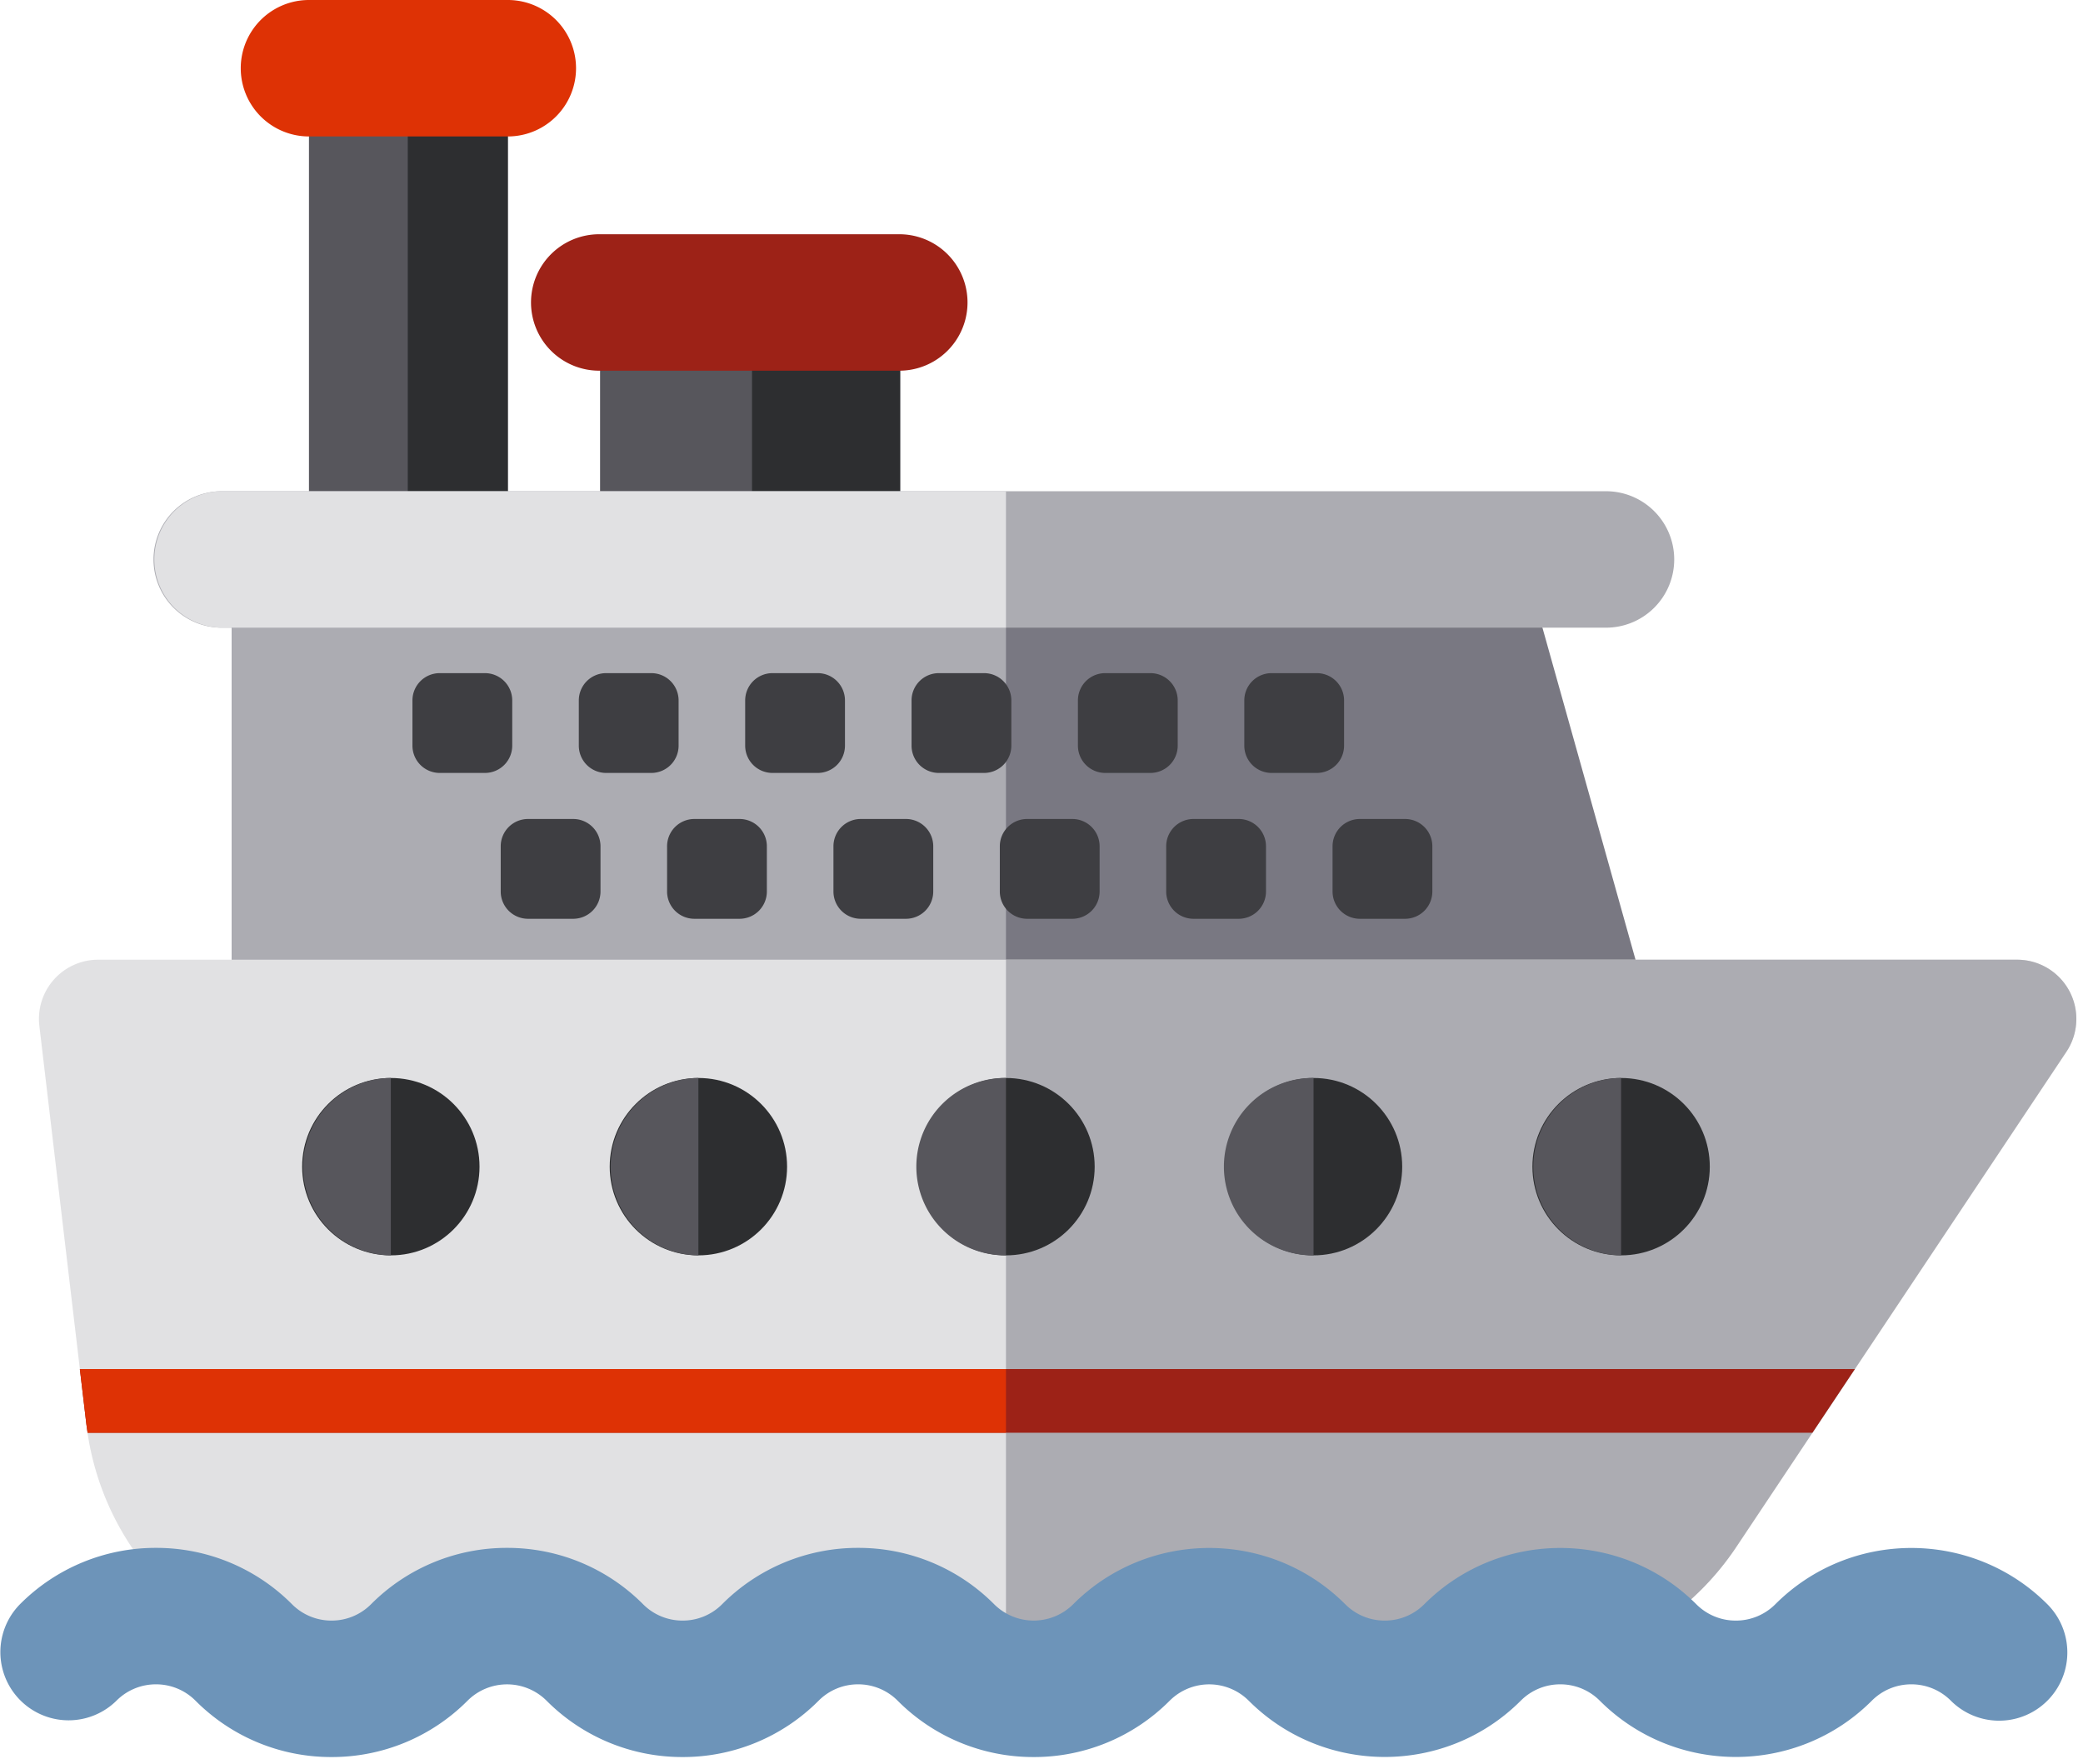 <svg
      xmlns="http://www.w3.org/2000/svg"
      fillRule="evenodd"
      strokeLinejoin="round"
      strokeMiterlimit="2"
      clipRule="evenodd"
      viewBox="0 0 209 177"
    >
      <path
        fill="#797882"
        fillRule="nonzero"
        d="M152.843 56.129H23.244v48.828h143.289l-13.69-48.828z"
      ></path>
      <path fill="#acacb2" d="M23.244 56.131H100.935V104.959H23.244z"></path>
      <path
        fill="#57565c"
        d="M60.209 30.348H90.318V50.883H60.209z"
      ></path>
      <path
        fill="#2d2e30"
        d="M75.455 30.348H90.317V50.883H75.455z"
      ></path>
      <path
        fill="#9d2217"
        fillRule="nonzero"
        d="M90.315 37.191H60.207a6.845 6.845 0 110-13.689h30.108a6.845 6.845 0 010 13.689z"
      ></path>
      <path fill="#57565c" d="M31.001 6.847H50.952V56.131H31.001z"></path>
      <path fill="#2d2e30" d="M40.915 6.847H50.954V56.131H40.915z"></path>
      <path
        fill="#de3205"
        fillRule="nonzero"
        d="M50.952 13.69H31.001a6.845 6.845 0 010-13.69h19.951a6.845 6.845 0 110 13.69z"
      ></path>
      <path
        fill="#acacb2"
        fillRule="nonzero"
        d="M161.057 62.974H22.331a6.845 6.845 0 110-13.689h138.726a6.845 6.845 0 110 13.689z"
      ></path>
      <g fill="#3e3e42" fillRule="nonzero">
        <path d="M48.657 77.548h-4.536a2.738 2.738 0 01-2.738-2.738v-4.536a2.738 2.738 0 012.738-2.738h4.536a2.738 2.738 0 012.738 2.738v4.537a2.737 2.737 0 01-2.738 2.737zM65.35 77.548h-4.536a2.737 2.737 0 01-2.738-2.738v-4.536a2.738 2.738 0 012.738-2.738h4.536a2.738 2.738 0 012.738 2.738v4.537a2.737 2.737 0 01-2.738 2.737zM82.043 77.548h-4.537a2.738 2.738 0 01-2.738-2.738v-4.536a2.738 2.738 0 012.738-2.738h4.537a2.738 2.738 0 012.738 2.738v4.537a2.737 2.737 0 01-2.738 2.737zM98.736 77.548H94.2a2.737 2.737 0 01-2.738-2.738v-4.536a2.738 2.738 0 012.738-2.738h4.536a2.738 2.738 0 012.738 2.738v4.537a2.737 2.737 0 01-2.738 2.737zM115.429 77.548h-4.536a2.738 2.738 0 01-2.739-2.738v-4.536a2.738 2.738 0 012.739-2.738h4.536a2.738 2.738 0 012.738 2.738v4.537a2.737 2.737 0 01-2.738 2.737zM132.122 77.548h-4.536a2.737 2.737 0 01-2.738-2.738v-4.536a2.738 2.738 0 012.738-2.738h4.536a2.738 2.738 0 012.738 2.738v4.537a2.737 2.737 0 01-2.738 2.737zM57.514 92.181h-4.536a2.737 2.737 0 01-2.738-2.738v-4.536a2.738 2.738 0 012.738-2.738h4.536a2.738 2.738 0 012.738 2.738v4.536a2.738 2.738 0 01-2.738 2.738zM76.944 89.443a2.737 2.737 0 01-2.738 2.738H69.67a2.738 2.738 0 01-2.738-2.738v-4.536a2.738 2.738 0 012.738-2.738h4.536a2.738 2.738 0 012.738 2.738v4.536zM93.638 89.443a2.738 2.738 0 01-2.739 2.738h-4.536a2.738 2.738 0 01-2.738-2.738v-4.536a2.738 2.738 0 012.738-2.738h4.536a2.738 2.738 0 012.739 2.738v4.536zM107.593 92.181h-4.537a2.738 2.738 0 01-2.738-2.738v-4.536a2.738 2.738 0 012.738-2.738h4.537a2.738 2.738 0 012.738 2.738v4.536a2.738 2.738 0 01-2.738 2.738zM124.286 92.181h-4.536a2.738 2.738 0 01-2.739-2.738v-4.536a2.738 2.738 0 012.739-2.738h4.536a2.738 2.738 0 012.738 2.738v4.536a2.738 2.738 0 01-2.738 2.738zM143.716 89.443a2.737 2.737 0 01-2.738 2.738h-4.536a2.738 2.738 0 01-2.738-2.738v-4.536a2.738 2.738 0 012.738-2.738h4.536a2.738 2.738 0 012.738 2.738v4.536z"></path>
      </g>
      <path
        fill="#e1e1e3"
        fillRule="nonzero"
        d="M174.217 155.201a28.113 28.113 0 01-23.39 12.518H36.585c-14.25 0-26.246-10.663-27.917-24.815l-4.719-39.979a5.939 5.939 0 015.9-6.638h192.543a5.943 5.943 0 014.944 9.236l-33.119 49.678z"
      ></path>
      <path
        fill="#acacb2"
        fillRule="nonzero"
        d="M100.935 96.287v71.432h49.892a28.11 28.11 0 0023.389-12.518l33.118-49.678a5.94 5.94 0 00-4.943-9.236H100.935z"
      ></path>
      <circle cx="39.215" cy="117.052" r="8.898" fill="#2d2e30"></circle>
      <path
        fill="#57565c"
        fillRule="nonzero"
        d="M39.215 125.949a8.899 8.899 0 010-17.797v17.797z"
      ></path>
      <g fill="#2d2e30">
        <circle cx="70.075" cy="117.052" r="8.898"></circle>
        <circle cx="100.937" cy="117.052" r="8.898"></circle>
        <circle cx="131.794" cy="117.052" r="8.898"></circle>
        <circle cx="162.656" cy="117.052" r="8.898"></circle>
      </g>
      <path
        fill="#6d94b9"
        fillRule="nonzero"
        d="M103.714 176.283a19.167 19.167 0 01-13.646-5.652 5.573 5.573 0 00-3.966-1.643 5.57 5.57 0 00-3.966 1.643 19.174 19.174 0 01-13.647 5.652 19.17 19.17 0 01-13.647-5.652 5.615 5.615 0 00-7.932 0 19.171 19.171 0 01-13.646 5.652 19.165 19.165 0 01-13.646-5.652 5.576 5.576 0 00-3.967-1.643 5.571 5.571 0 00-3.966 1.643 6.845 6.845 0 01-9.68-9.68 19.172 19.172 0 0113.646-5.653 19.17 19.17 0 0113.647 5.653 5.572 5.572 0 003.966 1.642 5.572 5.572 0 003.966-1.642 19.172 19.172 0 0113.646-5.653 19.17 19.17 0 0113.647 5.653 5.572 5.572 0 003.966 1.642 5.572 5.572 0 003.966-1.642 19.175 19.175 0 0113.647-5.653 19.168 19.168 0 0113.646 5.653 5.617 5.617 0 007.933 0c7.524-7.525 19.768-7.525 27.293 0a5.572 5.572 0 003.966 1.642 5.574 5.574 0 003.966-1.642c7.524-7.525 19.768-7.525 27.293 0a5.57 5.57 0 003.966 1.642 5.574 5.574 0 003.966-1.642c7.524-7.525 19.768-7.525 27.293 0a6.845 6.845 0 11-9.681 9.68 5.572 5.572 0 00-3.966-1.643 5.571 5.571 0 00-3.966 1.643c-7.524 7.525-19.768 7.525-27.293 0a5.572 5.572 0 00-3.966-1.643 5.571 5.571 0 00-3.966 1.643c-7.524 7.525-19.768 7.525-27.292 0a5.616 5.616 0 00-7.933 0 19.174 19.174 0 01-13.647 5.652z"
      ></path>
      <path
        fill="#9d2217"
        fillRule="nonzero"
        d="M186.112 137.357H8.014l.654 5.547c.034.283.078.562.12.842h173.065l4.259-6.389z"
      ></path>
      <path
        fill="#de3205"
        fillRule="nonzero"
        d="M100.935 137.357H8.014l.654 5.547c.034.283.078.562.119.842h92.148v-6.389z"
      ></path>
      <path
        fill="#e1e1e3"
        fillRule="nonzero"
        d="M100.935 49.284H22.331a6.845 6.845 0 000 13.69h78.604v-13.69z"
      ></path>
      <g fill="#57565c" fillRule="nonzero">
        <path d="M70.075 125.949a8.899 8.899 0 010-17.797v17.797zM100.935 125.949a8.899 8.899 0 110-17.797v17.797zM131.795 125.949a8.899 8.899 0 110-17.797v17.797zM162.654 125.949a8.899 8.899 0 010-17.797v17.797z"></path>
      </g>
    </svg>